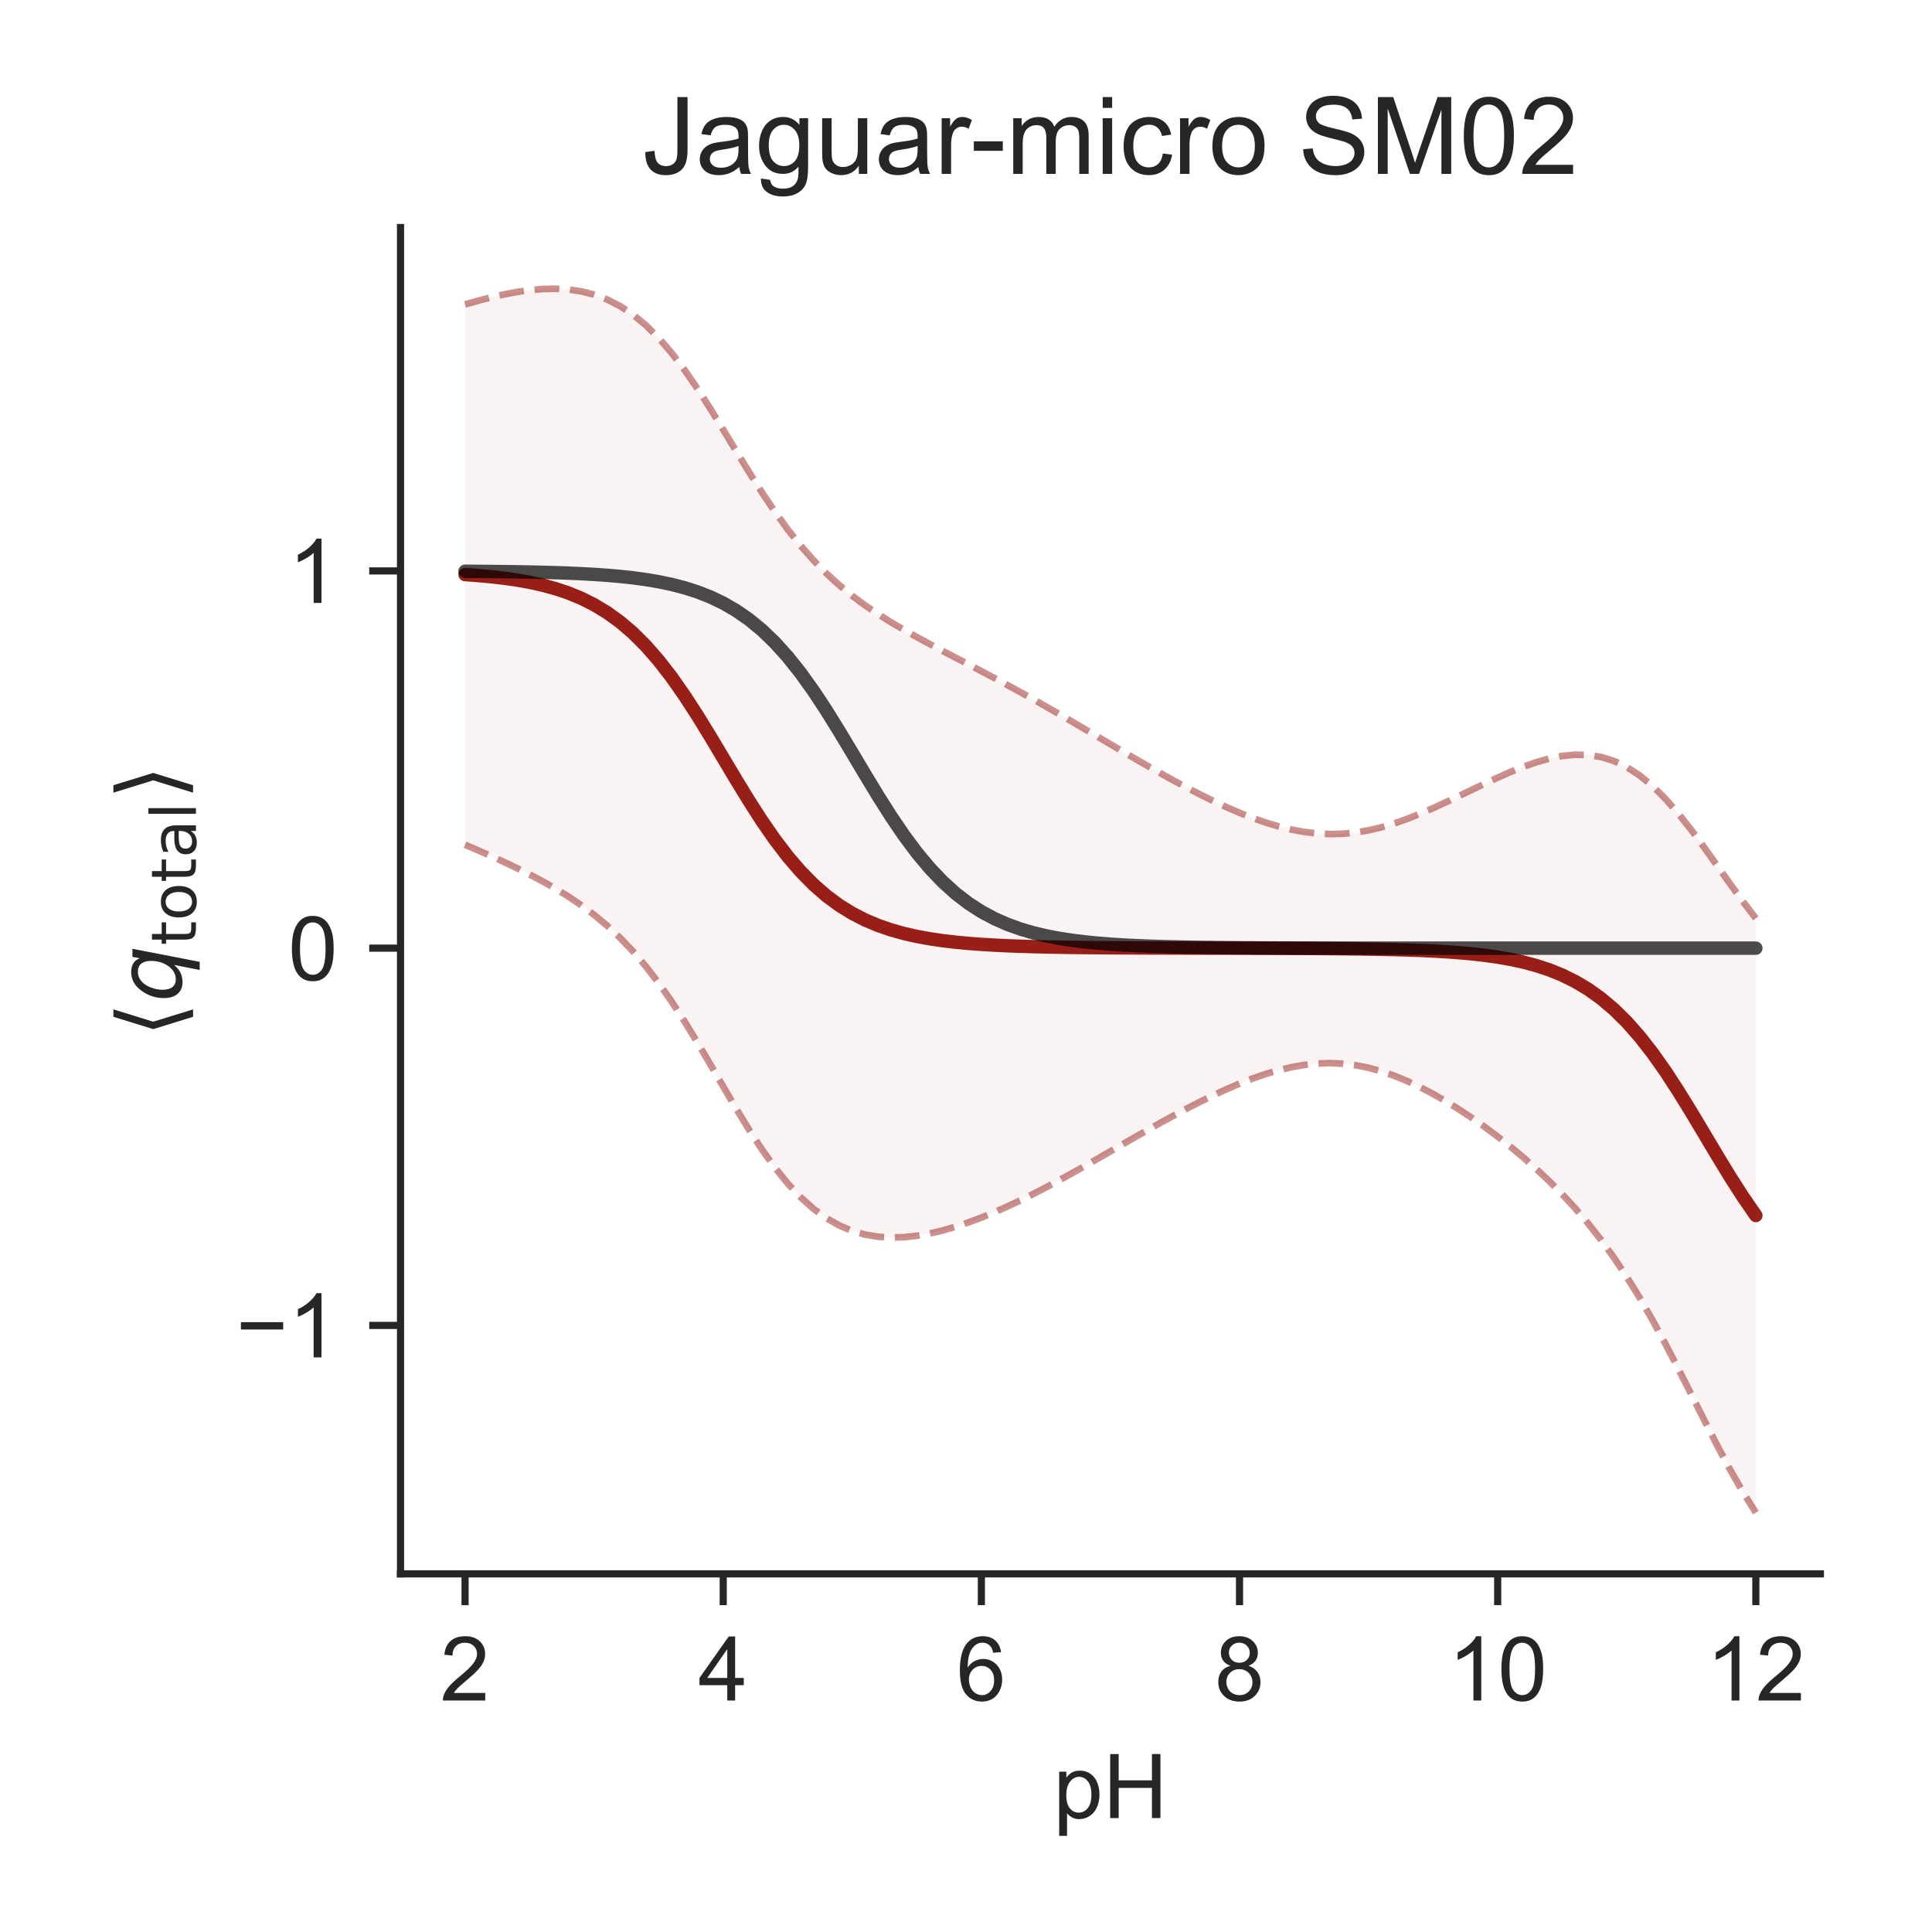 <?xml version="1.0" encoding="utf-8" standalone="no"?>
<!DOCTYPE svg PUBLIC "-//W3C//DTD SVG 1.1//EN"
  "http://www.w3.org/Graphics/SVG/1.1/DTD/svg11.dtd">
<!-- Created with matplotlib (http://matplotlib.org/) -->
<svg height="216pt" version="1.1" viewBox="0 0 216 216" width="216pt" xmlns="http://www.w3.org/2000/svg" xmlns:xlink="http://www.w3.org/1999/xlink">
 <defs>
  <style type="text/css">
*{stroke-linecap:butt;stroke-linejoin:round;}
  </style>
 </defs>
 <g id="figure_1">
  <g id="patch_1">
   <path d="M 0 216 
L 216 216 
L 216 0 
L 0 0 
z
" style="fill:#ffffff;"/>
  </g>
  <g id="axes_1">
   <g id="patch_2">
    <path d="M 44.78 175.96 
L 203.52 175.96 
L 203.52 25.44 
L 44.78 25.44 
z
" style="fill:#ffffff;"/>
   </g>
   <g id="matplotlib.axis_1">
    <g id="xtick_1">
     <g id="line2d_1">
      <defs>
       <path d="M 0 0 
L 0 3.5 
" id="ma7ed064d2c" style="stroke:#262626;stroke-width:0.8;"/>
      </defs>
      <g>
       <use style="fill:#262626;stroke:#262626;stroke-width:0.8;" x="51.995" xlink:href="#ma7ed064d2c" y="175.96"/>
      </g>
     </g>
     <g id="text_1">
      <!-- 2 -->
      <defs>
       <path d="M 50.344 8.453 
L 50.344 0 
L 3.031 0 
Q 2.938 3.172 4.047 6.109 
Q 5.859 10.938 9.828 15.625 
Q 13.812 20.312 21.344 26.469 
Q 33.016 36.031 37.109 41.625 
Q 41.219 47.219 41.219 52.203 
Q 41.219 57.422 37.469 61 
Q 33.734 64.594 27.734 64.594 
Q 21.391 64.594 17.578 60.781 
Q 13.766 56.984 13.719 50.25 
L 4.688 51.172 
Q 5.609 61.281 11.656 66.578 
Q 17.719 71.875 27.938 71.875 
Q 38.234 71.875 44.234 66.156 
Q 50.25 60.453 50.25 52 
Q 50.25 47.703 48.484 43.547 
Q 46.734 39.406 42.656 34.812 
Q 38.578 30.219 29.109 22.219 
Q 21.188 15.578 18.938 13.203 
Q 16.703 10.844 15.234 8.453 
z
" id="ArialMT-32"/>
      </defs>
      <g style="fill:#262626;" transform="translate(49.215 190.118)scale(0.1 -0.1)">
       <use xlink:href="#ArialMT-32"/>
      </g>
     </g>
    </g>
    <g id="xtick_2">
     <g id="line2d_2">
      <g>
       <use style="fill:#262626;stroke:#262626;stroke-width:0.8;" x="80.857" xlink:href="#ma7ed064d2c" y="175.96"/>
      </g>
     </g>
     <g id="text_2">
      <!-- 4 -->
      <defs>
       <path d="M 32.328 0 
L 32.328 17.141 
L 1.266 17.141 
L 1.266 25.203 
L 33.938 71.578 
L 41.109 71.578 
L 41.109 25.203 
L 50.781 25.203 
L 50.781 17.141 
L 41.109 17.141 
L 41.109 0 
z
M 32.328 25.203 
L 32.328 57.469 
L 9.906 25.203 
z
" id="ArialMT-34"/>
      </defs>
      <g style="fill:#262626;" transform="translate(78.077 190.118)scale(0.1 -0.1)">
       <use xlink:href="#ArialMT-34"/>
      </g>
     </g>
    </g>
    <g id="xtick_3">
     <g id="line2d_3">
      <g>
       <use style="fill:#262626;stroke:#262626;stroke-width:0.8;" x="109.719" xlink:href="#ma7ed064d2c" y="175.96"/>
      </g>
     </g>
     <g id="text_3">
      <!-- 6 -->
      <defs>
       <path d="M 49.75 54.047 
L 41.016 53.375 
Q 39.844 58.547 37.703 60.891 
Q 34.125 64.656 28.906 64.656 
Q 24.703 64.656 21.531 62.312 
Q 17.391 59.281 14.984 53.469 
Q 12.594 47.656 12.5 36.922 
Q 15.672 41.75 20.266 44.094 
Q 24.859 46.438 29.891 46.438 
Q 38.672 46.438 44.844 39.969 
Q 51.031 33.5 51.031 23.25 
Q 51.031 16.5 48.125 10.719 
Q 45.219 4.938 40.141 1.859 
Q 35.062 -1.219 28.609 -1.219 
Q 17.625 -1.219 10.688 6.859 
Q 3.766 14.938 3.766 33.5 
Q 3.766 54.25 11.422 63.672 
Q 18.109 71.875 29.438 71.875 
Q 37.891 71.875 43.281 67.141 
Q 48.688 62.406 49.75 54.047 
z
M 13.875 23.188 
Q 13.875 18.656 15.797 14.5 
Q 17.719 10.359 21.188 8.172 
Q 24.656 6 28.469 6 
Q 34.031 6 38.031 10.484 
Q 42.047 14.984 42.047 22.703 
Q 42.047 30.125 38.078 34.391 
Q 34.125 38.672 28.125 38.672 
Q 22.172 38.672 18.016 34.391 
Q 13.875 30.125 13.875 23.188 
z
" id="ArialMT-36"/>
      </defs>
      <g style="fill:#262626;" transform="translate(106.939 190.118)scale(0.1 -0.1)">
       <use xlink:href="#ArialMT-36"/>
      </g>
     </g>
    </g>
    <g id="xtick_4">
     <g id="line2d_4">
      <g>
       <use style="fill:#262626;stroke:#262626;stroke-width:0.8;" x="138.581" xlink:href="#ma7ed064d2c" y="175.96"/>
      </g>
     </g>
     <g id="text_4">
      <!-- 8 -->
      <defs>
       <path d="M 17.672 38.812 
Q 12.203 40.828 9.562 44.531 
Q 6.938 48.25 6.938 53.422 
Q 6.938 61.234 12.547 66.547 
Q 18.172 71.875 27.484 71.875 
Q 36.859 71.875 42.578 66.422 
Q 48.297 60.984 48.297 53.172 
Q 48.297 48.188 45.672 44.5 
Q 43.062 40.828 37.75 38.812 
Q 44.344 36.672 47.781 31.875 
Q 51.219 27.094 51.219 20.453 
Q 51.219 11.281 44.719 5.031 
Q 38.234 -1.219 27.641 -1.219 
Q 17.047 -1.219 10.547 5.047 
Q 4.047 11.328 4.047 20.703 
Q 4.047 27.688 7.594 32.391 
Q 11.141 37.109 17.672 38.812 
z
M 15.922 53.719 
Q 15.922 48.641 19.188 45.406 
Q 22.469 42.188 27.688 42.188 
Q 32.766 42.188 36.016 45.375 
Q 39.266 48.578 39.266 53.219 
Q 39.266 58.062 35.906 61.359 
Q 32.562 64.656 27.594 64.656 
Q 22.562 64.656 19.234 61.422 
Q 15.922 58.203 15.922 53.719 
z
M 13.094 20.656 
Q 13.094 16.891 14.875 13.375 
Q 16.656 9.859 20.172 7.922 
Q 23.688 6 27.734 6 
Q 34.031 6 38.125 10.047 
Q 42.234 14.109 42.234 20.359 
Q 42.234 26.703 38.016 30.859 
Q 33.797 35.016 27.438 35.016 
Q 21.234 35.016 17.156 30.906 
Q 13.094 26.812 13.094 20.656 
z
" id="ArialMT-38"/>
      </defs>
      <g style="fill:#262626;" transform="translate(135.8 190.118)scale(0.1 -0.1)">
       <use xlink:href="#ArialMT-38"/>
      </g>
     </g>
    </g>
    <g id="xtick_5">
     <g id="line2d_5">
      <g>
       <use style="fill:#262626;stroke:#262626;stroke-width:0.8;" x="167.443" xlink:href="#ma7ed064d2c" y="175.96"/>
      </g>
     </g>
     <g id="text_5">
      <!-- 10 -->
      <defs>
       <path d="M 37.25 0 
L 28.469 0 
L 28.469 56 
Q 25.297 52.984 20.141 49.953 
Q 14.984 46.922 10.891 45.406 
L 10.891 53.906 
Q 18.266 57.375 23.781 62.297 
Q 29.297 67.234 31.594 71.875 
L 37.25 71.875 
z
" id="ArialMT-31"/>
       <path d="M 4.156 35.297 
Q 4.156 48 6.766 55.734 
Q 9.375 63.484 14.516 67.672 
Q 19.672 71.875 27.484 71.875 
Q 33.25 71.875 37.594 69.547 
Q 41.938 67.234 44.766 62.859 
Q 47.609 58.5 49.219 52.219 
Q 50.828 45.953 50.828 35.297 
Q 50.828 22.703 48.234 14.969 
Q 45.656 7.234 40.5 3 
Q 35.359 -1.219 27.484 -1.219 
Q 17.141 -1.219 11.234 6.203 
Q 4.156 15.141 4.156 35.297 
z
M 13.188 35.297 
Q 13.188 17.672 17.312 11.828 
Q 21.438 6 27.484 6 
Q 33.547 6 37.672 11.859 
Q 41.797 17.719 41.797 35.297 
Q 41.797 52.984 37.672 58.781 
Q 33.547 64.594 27.391 64.594 
Q 21.344 64.594 17.719 59.469 
Q 13.188 52.938 13.188 35.297 
z
" id="ArialMT-30"/>
      </defs>
      <g style="fill:#262626;" transform="translate(161.882 190.118)scale(0.1 -0.1)">
       <use xlink:href="#ArialMT-31"/>
       <use x="55.615" xlink:href="#ArialMT-30"/>
      </g>
     </g>
    </g>
    <g id="xtick_6">
     <g id="line2d_6">
      <g>
       <use style="fill:#262626;stroke:#262626;stroke-width:0.8;" x="196.305" xlink:href="#ma7ed064d2c" y="175.96"/>
      </g>
     </g>
     <g id="text_6">
      <!-- 12 -->
      <g style="fill:#262626;" transform="translate(190.744 190.118)scale(0.1 -0.1)">
       <use xlink:href="#ArialMT-31"/>
       <use x="55.615" xlink:href="#ArialMT-32"/>
      </g>
     </g>
    </g>
    <g id="text_7">
     <!-- pH -->
     <defs>
      <path d="M 6.594 -19.875 
L 6.594 51.859 
L 14.594 51.859 
L 14.594 45.125 
Q 17.438 49.078 21 51.047 
Q 24.562 53.031 29.641 53.031 
Q 36.281 53.031 41.359 49.609 
Q 46.438 46.188 49.016 39.953 
Q 51.609 33.734 51.609 26.312 
Q 51.609 18.359 48.75 11.984 
Q 45.906 5.609 40.453 2.219 
Q 35.016 -1.172 29 -1.172 
Q 24.609 -1.172 21.109 0.688 
Q 17.625 2.547 15.375 5.375 
L 15.375 -19.875 
z
M 14.547 25.641 
Q 14.547 15.625 18.594 10.844 
Q 22.656 6.062 28.422 6.062 
Q 34.281 6.062 38.453 11.016 
Q 42.625 15.969 42.625 26.375 
Q 42.625 36.281 38.547 41.203 
Q 34.469 46.141 28.812 46.141 
Q 23.188 46.141 18.859 40.891 
Q 14.547 35.641 14.547 25.641 
z
" id="ArialMT-70"/>
      <path d="M 8.016 0 
L 8.016 71.578 
L 17.484 71.578 
L 17.484 42.188 
L 54.688 42.188 
L 54.688 71.578 
L 64.156 71.578 
L 64.156 0 
L 54.688 0 
L 54.688 33.734 
L 17.484 33.734 
L 17.484 0 
z
" id="ArialMT-48"/>
     </defs>
     <g style="fill:#262626;" transform="translate(117.759 203.263)scale(0.1 -0.1)">
      <use xlink:href="#ArialMT-70"/>
      <use x="55.615" xlink:href="#ArialMT-48"/>
     </g>
    </g>
   </g>
   <g id="matplotlib.axis_2">
    <g id="ytick_1">
     <g id="line2d_7">
      <defs>
       <path d="M 0 0 
L -3.5 0 
" id="mc3377fa6f6" style="stroke:#262626;stroke-width:0.8;"/>
      </defs>
      <g>
       <use style="fill:#262626;stroke:#262626;stroke-width:0.8;" x="44.78" xlink:href="#mc3377fa6f6" y="148.183"/>
      </g>
     </g>
     <g id="text_8">
      <!-- −1 -->
      <defs>
       <path d="M 52.828 31.203 
L 5.562 31.203 
L 5.562 39.406 
L 52.828 39.406 
z
" id="ArialMT-2212"/>
      </defs>
      <g style="fill:#262626;" transform="translate(26.378 151.761)scale(0.1 -0.1)">
       <use xlink:href="#ArialMT-2212"/>
       <use x="58.398" xlink:href="#ArialMT-31"/>
      </g>
     </g>
    </g>
    <g id="ytick_2">
     <g id="line2d_8">
      <g>
       <use style="fill:#262626;stroke:#262626;stroke-width:0.8;" x="44.78" xlink:href="#mc3377fa6f6" y="106.005"/>
      </g>
     </g>
     <g id="text_9">
      <!-- 0 -->
      <g style="fill:#262626;" transform="translate(32.219 109.584)scale(0.1 -0.1)">
       <use xlink:href="#ArialMT-30"/>
      </g>
     </g>
    </g>
    <g id="ytick_3">
     <g id="line2d_9">
      <g>
       <use style="fill:#262626;stroke:#262626;stroke-width:0.8;" x="44.78" xlink:href="#mc3377fa6f6" y="63.828"/>
      </g>
     </g>
     <g id="text_10">
      <!-- 1 -->
      <g style="fill:#262626;" transform="translate(32.219 67.407)scale(0.1 -0.1)">
       <use xlink:href="#ArialMT-31"/>
      </g>
     </g>
    </g>
    <g id="text_11">
     <!-- $\langle q_\mathsf{total} \rangle$ -->
     <defs>
      <path d="M 8.938 31.344 
L 22.703 75.875 
L 31 75.875 
L 17.234 31.344 
L 31 -13.188 
L 22.703 -13.188 
z
" id="DejaVuSans-27e8"/>
      <path d="M 41.703 8.203 
Q 38.094 3.469 33.172 1.016 
Q 28.266 -1.422 22.312 -1.422 
Q 14.016 -1.422 9.297 4.172 
Q 4.594 9.766 4.594 19.578 
Q 4.594 27.484 7.5 34.859 
Q 10.406 42.234 15.828 48.094 
Q 19.344 51.906 23.906 53.953 
Q 28.469 56 33.5 56 
Q 39.547 56 43.453 53.609 
Q 47.359 51.219 49.125 46.391 
L 50.688 54.594 
L 59.719 54.594 
L 45.125 -20.609 
L 36.078 -20.609 
z
M 13.922 20.906 
Q 13.922 13.672 16.938 9.891 
Q 19.969 6.109 25.688 6.109 
Q 34.188 6.109 40.188 14.234 
Q 46.188 22.359 46.188 33.984 
Q 46.188 41.016 43.078 44.75 
Q 39.984 48.484 34.188 48.484 
Q 29.938 48.484 26.312 46.5 
Q 22.703 44.531 20.016 40.719 
Q 17.188 36.719 15.547 31.344 
Q 13.922 25.984 13.922 20.906 
z
" id="DejaVuSans-Oblique-71"/>
      <path d="M 18.312 70.219 
L 18.312 54.688 
L 36.812 54.688 
L 36.812 47.703 
L 18.312 47.703 
L 18.312 18.016 
Q 18.312 11.328 20.141 9.422 
Q 21.969 7.516 27.594 7.516 
L 36.812 7.516 
L 36.812 0 
L 27.594 0 
Q 17.188 0 13.234 3.875 
Q 9.281 7.766 9.281 18.016 
L 9.281 47.703 
L 2.688 47.703 
L 2.688 54.688 
L 9.281 54.688 
L 9.281 70.219 
z
" id="DejaVuSans-74"/>
      <path d="M 30.609 48.391 
Q 23.391 48.391 19.188 42.75 
Q 14.984 37.109 14.984 27.297 
Q 14.984 17.484 19.156 11.844 
Q 23.344 6.203 30.609 6.203 
Q 37.797 6.203 41.984 11.859 
Q 46.188 17.531 46.188 27.297 
Q 46.188 37.016 41.984 42.703 
Q 37.797 48.391 30.609 48.391 
z
M 30.609 56 
Q 42.328 56 49.016 48.375 
Q 55.719 40.766 55.719 27.297 
Q 55.719 13.875 49.016 6.219 
Q 42.328 -1.422 30.609 -1.422 
Q 18.844 -1.422 12.172 6.219 
Q 5.516 13.875 5.516 27.297 
Q 5.516 40.766 12.172 48.375 
Q 18.844 56 30.609 56 
z
" id="DejaVuSans-6f"/>
      <path d="M 34.281 27.484 
Q 23.391 27.484 19.188 25 
Q 14.984 22.516 14.984 16.5 
Q 14.984 11.719 18.141 8.906 
Q 21.297 6.109 26.703 6.109 
Q 34.188 6.109 38.703 11.406 
Q 43.219 16.703 43.219 25.484 
L 43.219 27.484 
z
M 52.203 31.203 
L 52.203 0 
L 43.219 0 
L 43.219 8.297 
Q 40.141 3.328 35.547 0.953 
Q 30.953 -1.422 24.312 -1.422 
Q 15.922 -1.422 10.953 3.297 
Q 6 8.016 6 15.922 
Q 6 25.141 12.172 29.828 
Q 18.359 34.516 30.609 34.516 
L 43.219 34.516 
L 43.219 35.406 
Q 43.219 41.609 39.141 45 
Q 35.062 48.391 27.688 48.391 
Q 23 48.391 18.547 47.266 
Q 14.109 46.141 10.016 43.891 
L 10.016 52.203 
Q 14.938 54.109 19.578 55.047 
Q 24.219 56 28.609 56 
Q 40.484 56 46.344 49.844 
Q 52.203 43.703 52.203 31.203 
z
" id="DejaVuSans-61"/>
      <path d="M 9.422 75.984 
L 18.406 75.984 
L 18.406 0 
L 9.422 0 
z
" id="DejaVuSans-6c"/>
      <path d="M 30.078 31.344 
L 16.312 -13.188 
L 8.016 -13.188 
L 21.781 31.344 
L 8.016 75.875 
L 16.312 75.875 
z
" id="DejaVuSans-27e9"/>
     </defs>
     <g style="fill:#262626;" transform="translate(20.278 115.95)rotate(-90)scale(0.1 -0.1)">
      <use transform="translate(0 0.125)" xlink:href="#DejaVuSans-27e8"/>
      <use transform="translate(39.014 0.125)" xlink:href="#DejaVuSans-Oblique-71"/>
      <use transform="translate(102.49 -16.281)scale(0.7)" xlink:href="#DejaVuSans-74"/>
      <use transform="translate(129.937 -16.281)scale(0.7)" xlink:href="#DejaVuSans-6f"/>
      <use transform="translate(172.764 -16.281)scale(0.7)" xlink:href="#DejaVuSans-74"/>
      <use transform="translate(200.21 -16.281)scale(0.7)" xlink:href="#DejaVuSans-61"/>
      <use transform="translate(243.105 -16.281)scale(0.7)" xlink:href="#DejaVuSans-6c"/>
      <use transform="translate(265.288 0.125)" xlink:href="#DejaVuSans-27e9"/>
     </g>
    </g>
   </g>
   <g id="PolyCollection_1">
    <defs>
     <path d="M 51.995 -181.964 
L 51.995 -121.557 
L 53.439 -120.935 
L 54.882 -120.297 
L 56.325 -119.639 
L 57.768 -118.955 
L 59.211 -118.236 
L 60.654 -117.474 
L 62.097 -116.656 
L 63.54 -115.769 
L 64.983 -114.795 
L 66.426 -113.716 
L 67.869 -112.513 
L 69.313 -111.165 
L 70.756 -109.653 
L 72.199 -107.963 
L 73.642 -106.089 
L 75.085 -104.032 
L 76.528 -101.809 
L 77.971 -99.451 
L 79.414 -97.002 
L 80.857 -94.518 
L 82.3 -92.063 
L 83.743 -89.7 
L 85.187 -87.487 
L 86.63 -85.469 
L 88.073 -83.68 
L 89.516 -82.138 
L 90.959 -80.846 
L 92.402 -79.8 
L 93.845 -78.984 
L 95.288 -78.381 
L 96.731 -77.971 
L 98.174 -77.73 
L 99.617 -77.64 
L 101.061 -77.682 
L 102.504 -77.837 
L 103.947 -78.092 
L 105.39 -78.433 
L 106.833 -78.85 
L 108.276 -79.333 
L 109.719 -79.873 
L 111.162 -80.466 
L 112.605 -81.104 
L 114.048 -81.783 
L 115.491 -82.499 
L 116.935 -83.246 
L 118.378 -84.02 
L 119.821 -84.816 
L 121.264 -85.629 
L 122.707 -86.452 
L 124.15 -87.282 
L 125.593 -88.114 
L 127.036 -88.942 
L 128.479 -89.761 
L 129.922 -90.568 
L 131.365 -91.357 
L 132.809 -92.122 
L 134.252 -92.861 
L 135.695 -93.566 
L 137.138 -94.231 
L 138.581 -94.851 
L 140.024 -95.414 
L 141.467 -95.914 
L 142.91 -96.339 
L 144.353 -96.683 
L 145.796 -96.936 
L 147.239 -97.092 
L 148.683 -97.141 
L 150.126 -97.08 
L 151.569 -96.905 
L 153.012 -96.617 
L 154.455 -96.222 
L 155.898 -95.724 
L 157.341 -95.13 
L 158.784 -94.45 
L 160.227 -93.691 
L 161.67 -92.863 
L 163.113 -91.97 
L 164.557 -91.015 
L 166 -90 
L 167.443 -88.924 
L 168.886 -87.784 
L 170.329 -86.578 
L 171.772 -85.299 
L 173.215 -83.937 
L 174.658 -82.482 
L 176.101 -80.917 
L 177.544 -79.227 
L 178.987 -77.395 
L 180.431 -75.404 
L 181.874 -73.243 
L 183.317 -70.906 
L 184.76 -68.398 
L 186.203 -65.737 
L 187.646 -62.957 
L 189.089 -60.103 
L 190.532 -57.234 
L 191.975 -54.416 
L 193.418 -51.713 
L 194.861 -49.186 
L 196.305 -46.882 
L 196.305 -113.326 
L 196.305 -113.326 
L 194.861 -115.214 
L 193.418 -117.197 
L 191.975 -119.228 
L 190.532 -121.252 
L 189.089 -123.208 
L 187.646 -125.036 
L 186.203 -126.686 
L 184.76 -128.117 
L 183.317 -129.305 
L 181.874 -130.24 
L 180.431 -130.924 
L 178.987 -131.369 
L 177.544 -131.594 
L 176.101 -131.623 
L 174.658 -131.482 
L 173.215 -131.194 
L 171.772 -130.785 
L 170.329 -130.279 
L 168.886 -129.698 
L 167.443 -129.062 
L 166 -128.39 
L 164.557 -127.699 
L 163.113 -127.004 
L 161.67 -126.317 
L 160.227 -125.654 
L 158.784 -125.028 
L 157.341 -124.452 
L 155.898 -123.942 
L 154.455 -123.511 
L 153.012 -123.168 
L 151.569 -122.923 
L 150.126 -122.782 
L 148.683 -122.747 
L 147.239 -122.818 
L 145.796 -122.991 
L 144.353 -123.259 
L 142.91 -123.614 
L 141.467 -124.049 
L 140.024 -124.556 
L 138.581 -125.127 
L 137.138 -125.753 
L 135.695 -126.425 
L 134.252 -127.136 
L 132.809 -127.88 
L 131.365 -128.653 
L 129.922 -129.45 
L 128.479 -130.267 
L 127.036 -131.099 
L 125.593 -131.941 
L 124.15 -132.79 
L 122.707 -133.643 
L 121.264 -134.495 
L 119.821 -135.343 
L 118.378 -136.183 
L 116.935 -137.013 
L 115.491 -137.83 
L 114.048 -138.633 
L 112.605 -139.422 
L 111.162 -140.198 
L 109.719 -140.963 
L 108.276 -141.721 
L 106.833 -142.475 
L 105.39 -143.23 
L 103.947 -143.994 
L 102.504 -144.775 
L 101.061 -145.584 
L 99.617 -146.432 
L 98.174 -147.336 
L 96.731 -148.312 
L 95.288 -149.38 
L 93.845 -150.562 
L 92.402 -151.878 
L 90.959 -153.349 
L 89.516 -154.988 
L 88.073 -156.804 
L 86.63 -158.795 
L 85.187 -160.944 
L 83.743 -163.22 
L 82.3 -165.577 
L 80.857 -167.961 
L 79.414 -170.307 
L 77.971 -172.555 
L 76.528 -174.649 
L 75.085 -176.546 
L 73.642 -178.216 
L 72.199 -179.645 
L 70.756 -180.832 
L 69.313 -181.786 
L 67.869 -182.522 
L 66.426 -183.062 
L 64.983 -183.426 
L 63.54 -183.638 
L 62.097 -183.718 
L 60.654 -183.686 
L 59.211 -183.559 
L 57.768 -183.352 
L 56.325 -183.078 
L 54.882 -182.75 
L 53.439 -182.376 
L 51.995 -181.964 
z
" id="m9aff48d2a5" style="stroke:#ffffff;stroke-opacity:0.05;"/>
    </defs>
    <g clip-path="url(#pce28d8250a)">
     <use style="fill:#8c0800;fill-opacity:0.05;stroke:#ffffff;stroke-opacity:0.05;" x="0" xlink:href="#m9aff48d2a5" y="216"/>
    </g>
   </g>
   <g id="line2d_10">
    <path clip-path="url(#pce28d8250a)" d="M 51.995 64.239 
L 53.439 64.345 
L 54.882 64.476 
L 56.325 64.641 
L 57.768 64.847 
L 59.211 65.102 
L 60.654 65.42 
L 62.097 65.813 
L 63.54 66.297 
L 64.983 66.889 
L 66.426 67.611 
L 67.869 68.482 
L 69.313 69.525 
L 70.756 70.758 
L 72.199 72.196 
L 73.642 73.848 
L 75.085 75.711 
L 76.528 77.771 
L 77.971 79.997 
L 79.414 82.345 
L 80.857 84.761 
L 82.3 87.18 
L 83.743 89.54 
L 85.187 91.785 
L 86.63 93.868 
L 88.073 95.758 
L 89.516 97.437 
L 90.959 98.903 
L 92.402 100.161 
L 93.845 101.227 
L 95.288 102.119 
L 96.731 102.859 
L 98.174 103.467 
L 99.617 103.964 
L 101.061 104.367 
L 102.504 104.694 
L 103.947 104.957 
L 105.39 105.168 
L 106.833 105.338 
L 108.276 105.473 
L 109.719 105.582 
L 111.162 105.668 
L 112.605 105.737 
L 114.048 105.792 
L 115.491 105.836 
L 116.935 105.871 
L 118.378 105.898 
L 119.821 105.921 
L 121.264 105.938 
L 122.707 105.952 
L 124.15 105.964 
L 125.593 105.973 
L 127.036 105.98 
L 128.479 105.986 
L 129.922 105.991 
L 131.365 105.995 
L 132.809 105.999 
L 134.252 106.002 
L 135.695 106.005 
L 137.138 106.008 
L 138.581 106.011 
L 140.024 106.015 
L 141.467 106.019 
L 142.91 106.024 
L 144.353 106.029 
L 145.796 106.036 
L 147.239 106.045 
L 148.683 106.056 
L 150.126 106.069 
L 151.569 106.086 
L 153.012 106.107 
L 154.455 106.134 
L 155.898 106.167 
L 157.341 106.209 
L 158.784 106.261 
L 160.227 106.327 
L 161.67 106.41 
L 163.113 106.513 
L 164.557 106.643 
L 166 106.805 
L 167.443 107.007 
L 168.886 107.259 
L 170.329 107.571 
L 171.772 107.958 
L 173.215 108.434 
L 174.658 109.018 
L 176.101 109.73 
L 177.544 110.589 
L 178.987 111.618 
L 180.431 112.836 
L 181.874 114.259 
L 183.317 115.895 
L 184.76 117.743 
L 186.203 119.788 
L 187.646 122.004 
L 189.089 124.345 
L 190.532 126.757 
L 191.975 129.178 
L 193.418 131.545 
L 194.861 133.8 
L 196.305 135.896 
" style="fill:none;opacity:0.9;stroke:#8c0800;stroke-linecap:round;stroke-width:1.5;"/>
   </g>
   <g id="line2d_11">
    <path clip-path="url(#pce28d8250a)" d="M 51.995 63.867 
L 53.439 63.877 
L 54.882 63.89 
L 56.325 63.906 
L 57.768 63.927 
L 59.211 63.952 
L 60.654 63.984 
L 62.097 64.024 
L 63.54 64.075 
L 64.983 64.138 
L 66.426 64.218 
L 67.869 64.318 
L 69.313 64.443 
L 70.756 64.599 
L 72.199 64.794 
L 73.642 65.037 
L 75.085 65.339 
L 76.528 65.713 
L 77.971 66.173 
L 79.414 66.739 
L 80.857 67.428 
L 82.3 68.262 
L 83.743 69.263 
L 85.187 70.449 
L 86.63 71.838 
L 88.073 73.439 
L 89.516 75.253 
L 90.959 77.269 
L 92.402 79.459 
L 93.845 81.784 
L 95.288 84.189 
L 96.731 86.612 
L 98.174 88.992 
L 99.617 91.269 
L 101.061 93.393 
L 102.504 95.331 
L 103.947 97.061 
L 105.39 98.576 
L 106.833 99.882 
L 108.276 100.992 
L 109.719 101.923 
L 111.162 102.697 
L 112.605 103.334 
L 114.048 103.856 
L 115.491 104.28 
L 116.935 104.623 
L 118.378 104.9 
L 119.821 105.122 
L 121.264 105.301 
L 122.707 105.444 
L 124.15 105.558 
L 125.593 105.649 
L 127.036 105.722 
L 128.479 105.78 
L 129.922 105.826 
L 131.365 105.863 
L 132.809 105.892 
L 134.252 105.915 
L 135.695 105.934 
L 137.138 105.948 
L 138.581 105.96 
L 140.024 105.969 
L 141.467 105.977 
L 142.91 105.983 
L 144.353 105.987 
L 145.796 105.991 
L 147.239 105.994 
L 148.683 105.996 
L 150.126 105.998 
L 151.569 106 
L 153.012 106.001 
L 154.455 106.002 
L 155.898 106.002 
L 157.341 106.003 
L 158.784 106.003 
L 160.227 106.004 
L 161.67 106.004 
L 163.113 106.004 
L 164.557 106.005 
L 166 106.005 
L 167.443 106.005 
L 168.886 106.005 
L 170.329 106.005 
L 171.772 106.005 
L 173.215 106.005 
L 174.658 106.005 
L 176.101 106.005 
L 177.544 106.005 
L 178.987 106.005 
L 180.431 106.005 
L 181.874 106.005 
L 183.317 106.005 
L 184.76 106.005 
L 186.203 106.005 
L 187.646 106.005 
L 189.089 106.005 
L 190.532 106.005 
L 191.975 106.005 
L 193.418 106.005 
L 194.861 106.005 
L 196.305 106.005 
" style="fill:none;opacity:0.7;stroke:#000000;stroke-linecap:round;stroke-width:1.5;"/>
   </g>
   <g id="line2d_12">
    <path clip-path="url(#pce28d8250a)" d="M 51.995 34.036 
L 53.439 33.624 
L 54.882 33.25 
L 56.325 32.922 
L 57.768 32.648 
L 59.211 32.441 
L 60.654 32.314 
L 62.097 32.282 
L 63.54 32.362 
L 64.983 32.574 
L 66.426 32.938 
L 67.869 33.478 
L 69.313 34.214 
L 70.756 35.168 
L 72.199 36.355 
L 73.642 37.784 
L 75.085 39.454 
L 76.528 41.351 
L 77.971 43.445 
L 79.414 45.693 
L 80.857 48.039 
L 82.3 50.423 
L 83.743 52.78 
L 85.187 55.056 
L 86.63 57.205 
L 88.073 59.196 
L 89.516 61.012 
L 90.959 62.651 
L 92.402 64.122 
L 93.845 65.438 
L 95.288 66.62 
L 96.731 67.688 
L 98.174 68.664 
L 99.617 69.568 
L 101.061 70.416 
L 102.504 71.225 
L 103.947 72.006 
L 105.39 72.77 
L 106.833 73.525 
L 108.276 74.279 
L 109.719 75.037 
L 111.162 75.802 
L 112.605 76.578 
L 114.048 77.367 
L 115.491 78.17 
L 116.935 78.987 
L 118.378 79.817 
L 119.821 80.657 
L 121.264 81.505 
L 122.707 82.357 
L 124.15 83.21 
L 125.593 84.059 
L 127.036 84.901 
L 128.479 85.733 
L 129.922 86.55 
L 131.365 87.347 
L 132.809 88.12 
L 134.252 88.864 
L 135.695 89.575 
L 137.138 90.247 
L 138.581 90.873 
L 140.024 91.444 
L 141.467 91.951 
L 142.91 92.386 
L 144.353 92.741 
L 145.796 93.009 
L 147.239 93.182 
L 148.683 93.253 
L 150.126 93.218 
L 151.569 93.077 
L 153.012 92.832 
L 154.455 92.489 
L 155.898 92.058 
L 157.341 91.548 
L 158.784 90.972 
L 160.227 90.346 
L 161.67 89.683 
L 163.113 88.996 
L 164.557 88.301 
L 166 87.61 
L 167.443 86.938 
L 168.886 86.302 
L 170.329 85.721 
L 171.772 85.215 
L 173.215 84.806 
L 174.658 84.518 
L 176.101 84.377 
L 177.544 84.406 
L 178.987 84.631 
L 180.431 85.076 
L 181.874 85.76 
L 183.317 86.695 
L 184.76 87.883 
L 186.203 89.314 
L 187.646 90.964 
L 189.089 92.792 
L 190.532 94.748 
L 191.975 96.772 
L 193.418 98.803 
L 194.861 100.786 
L 196.305 102.674 
" style="fill:none;opacity:0.45;stroke:#8c0800;stroke-dasharray:2.775,1.2;stroke-dashoffset:0;stroke-width:0.75;"/>
   </g>
   <g id="line2d_13">
    <path clip-path="url(#pce28d8250a)" d="M 51.995 94.443 
L 53.439 95.065 
L 54.882 95.703 
L 56.325 96.361 
L 57.768 97.045 
L 59.211 97.764 
L 60.654 98.526 
L 62.097 99.344 
L 63.54 100.231 
L 64.983 101.205 
L 66.426 102.284 
L 67.869 103.487 
L 69.313 104.835 
L 70.756 106.347 
L 72.199 108.037 
L 73.642 109.911 
L 75.085 111.968 
L 76.528 114.191 
L 77.971 116.549 
L 79.414 118.998 
L 80.857 121.482 
L 82.3 123.937 
L 83.743 126.3 
L 85.187 128.513 
L 86.63 130.531 
L 88.073 132.32 
L 89.516 133.862 
L 90.959 135.154 
L 92.402 136.2 
L 93.845 137.016 
L 95.288 137.619 
L 96.731 138.029 
L 98.174 138.27 
L 99.617 138.36 
L 101.061 138.318 
L 102.504 138.163 
L 103.947 137.908 
L 105.39 137.567 
L 106.833 137.15 
L 108.276 136.667 
L 109.719 136.127 
L 111.162 135.534 
L 112.605 134.896 
L 114.048 134.217 
L 115.491 133.501 
L 116.935 132.754 
L 118.378 131.98 
L 119.821 131.184 
L 121.264 130.371 
L 122.707 129.548 
L 124.15 128.718 
L 125.593 127.886 
L 127.036 127.058 
L 128.479 126.239 
L 129.922 125.432 
L 131.365 124.643 
L 132.809 123.878 
L 134.252 123.139 
L 135.695 122.434 
L 137.138 121.769 
L 138.581 121.149 
L 140.024 120.586 
L 141.467 120.086 
L 142.91 119.661 
L 144.353 119.317 
L 145.796 119.064 
L 147.239 118.908 
L 148.683 118.859 
L 150.126 118.92 
L 151.569 119.095 
L 153.012 119.383 
L 154.455 119.778 
L 155.898 120.276 
L 157.341 120.87 
L 158.784 121.55 
L 160.227 122.309 
L 161.67 123.137 
L 163.113 124.03 
L 164.557 124.985 
L 166 126 
L 167.443 127.076 
L 168.886 128.216 
L 170.329 129.422 
L 171.772 130.701 
L 173.215 132.063 
L 174.658 133.518 
L 176.101 135.083 
L 177.544 136.773 
L 178.987 138.605 
L 180.431 140.596 
L 181.874 142.757 
L 183.317 145.094 
L 184.76 147.602 
L 186.203 150.263 
L 187.646 153.043 
L 189.089 155.897 
L 190.532 158.766 
L 191.975 161.584 
L 193.418 164.287 
L 194.861 166.814 
L 196.305 169.118 
" style="fill:none;opacity:0.45;stroke:#8c0800;stroke-dasharray:2.775,1.2;stroke-dashoffset:0;stroke-width:0.75;"/>
   </g>
   <g id="patch_3">
    <path d="M 44.78 175.96 
L 44.78 25.44 
" style="fill:none;stroke:#262626;stroke-linecap:square;stroke-linejoin:miter;stroke-width:0.8;"/>
   </g>
   <g id="patch_4">
    <path d="M 44.78 175.96 
L 203.52 175.96 
" style="fill:none;stroke:#262626;stroke-linecap:square;stroke-linejoin:miter;stroke-width:0.8;"/>
   </g>
   <g id="text_12">
    <!-- Jaguar-micro SM02 -->
    <defs>
     <path d="M 2.875 20.312 
L 11.422 21.484 
Q 11.766 13.281 14.5 10.25 
Q 17.234 7.234 22.078 7.234 
Q 25.641 7.234 28.219 8.859 
Q 30.812 10.5 31.781 13.297 
Q 32.766 16.109 32.766 22.266 
L 32.766 71.578 
L 42.234 71.578 
L 42.234 22.797 
Q 42.234 13.812 40.062 8.875 
Q 37.891 3.953 33.172 1.359 
Q 28.469 -1.219 22.125 -1.219 
Q 12.703 -1.219 7.688 4.203 
Q 2.688 9.625 2.875 20.312 
z
" id="ArialMT-4a"/>
     <path d="M 40.438 6.391 
Q 35.547 2.25 31.031 0.531 
Q 26.516 -1.172 21.344 -1.172 
Q 12.797 -1.172 8.203 3 
Q 3.609 7.172 3.609 13.672 
Q 3.609 17.484 5.344 20.625 
Q 7.078 23.781 9.891 25.688 
Q 12.703 27.594 16.219 28.562 
Q 18.797 29.25 24.031 29.891 
Q 34.672 31.156 39.703 32.906 
Q 39.75 34.719 39.75 35.203 
Q 39.75 40.578 37.25 42.781 
Q 33.891 45.75 27.25 45.75 
Q 21.047 45.75 18.094 43.578 
Q 15.141 41.406 13.719 35.891 
L 5.125 37.062 
Q 6.297 42.578 8.984 45.969 
Q 11.672 49.359 16.75 51.188 
Q 21.828 53.031 28.516 53.031 
Q 35.156 53.031 39.297 51.469 
Q 43.453 49.906 45.406 47.531 
Q 47.359 45.172 48.141 41.547 
Q 48.578 39.312 48.578 33.453 
L 48.578 21.734 
Q 48.578 9.469 49.141 6.219 
Q 49.703 2.984 51.375 0 
L 42.188 0 
Q 40.828 2.734 40.438 6.391 
z
M 39.703 26.031 
Q 34.906 24.078 25.344 22.703 
Q 19.922 21.922 17.672 20.938 
Q 15.438 19.969 14.203 18.094 
Q 12.984 16.219 12.984 13.922 
Q 12.984 10.406 15.641 8.062 
Q 18.312 5.719 23.438 5.719 
Q 28.516 5.719 32.469 7.938 
Q 36.422 10.156 38.281 14.016 
Q 39.703 17 39.703 22.797 
z
" id="ArialMT-61"/>
     <path d="M 4.984 -4.297 
L 13.531 -5.562 
Q 14.062 -9.516 16.5 -11.328 
Q 19.781 -13.766 25.438 -13.766 
Q 31.547 -13.766 34.859 -11.328 
Q 38.188 -8.891 39.359 -4.5 
Q 40.047 -1.812 39.984 6.781 
Q 34.234 0 25.641 0 
Q 14.938 0 9.078 7.719 
Q 3.219 15.438 3.219 26.219 
Q 3.219 33.641 5.906 39.906 
Q 8.594 46.188 13.688 49.609 
Q 18.797 53.031 25.688 53.031 
Q 34.859 53.031 40.828 45.609 
L 40.828 51.859 
L 48.922 51.859 
L 48.922 7.031 
Q 48.922 -5.078 46.453 -10.125 
Q 44 -15.188 38.641 -18.109 
Q 33.297 -21.047 25.484 -21.047 
Q 16.219 -21.047 10.5 -16.875 
Q 4.781 -12.703 4.984 -4.297 
z
M 12.25 26.859 
Q 12.25 16.656 16.297 11.969 
Q 20.359 7.281 26.469 7.281 
Q 32.516 7.281 36.609 11.938 
Q 40.719 16.609 40.719 26.562 
Q 40.719 36.078 36.5 40.906 
Q 32.281 45.75 26.312 45.75 
Q 20.453 45.75 16.344 40.984 
Q 12.25 36.234 12.25 26.859 
z
" id="ArialMT-67"/>
     <path d="M 40.578 0 
L 40.578 7.625 
Q 34.516 -1.172 24.125 -1.172 
Q 19.531 -1.172 15.547 0.578 
Q 11.578 2.344 9.641 5 
Q 7.719 7.672 6.938 11.531 
Q 6.391 14.109 6.391 19.734 
L 6.391 51.859 
L 15.188 51.859 
L 15.188 23.094 
Q 15.188 16.219 15.719 13.812 
Q 16.547 10.359 19.234 8.375 
Q 21.922 6.391 25.875 6.391 
Q 29.828 6.391 33.297 8.422 
Q 36.766 10.453 38.203 13.938 
Q 39.656 17.438 39.656 24.078 
L 39.656 51.859 
L 48.438 51.859 
L 48.438 0 
z
" id="ArialMT-75"/>
     <path d="M 6.5 0 
L 6.5 51.859 
L 14.406 51.859 
L 14.406 44 
Q 17.438 49.516 20 51.266 
Q 22.562 53.031 25.641 53.031 
Q 30.078 53.031 34.672 50.203 
L 31.641 42.047 
Q 28.422 43.953 25.203 43.953 
Q 22.312 43.953 20.016 42.219 
Q 17.719 40.484 16.75 37.406 
Q 15.281 32.719 15.281 27.156 
L 15.281 0 
z
" id="ArialMT-72"/>
     <path d="M 3.172 21.484 
L 3.172 30.328 
L 30.172 30.328 
L 30.172 21.484 
z
" id="ArialMT-2d"/>
     <path d="M 6.594 0 
L 6.594 51.859 
L 14.453 51.859 
L 14.453 44.578 
Q 16.891 48.391 20.938 50.703 
Q 25 53.031 30.172 53.031 
Q 35.938 53.031 39.625 50.641 
Q 43.312 48.25 44.828 43.953 
Q 50.984 53.031 60.844 53.031 
Q 68.562 53.031 72.703 48.75 
Q 76.859 44.484 76.859 35.594 
L 76.859 0 
L 68.109 0 
L 68.109 32.672 
Q 68.109 37.938 67.25 40.25 
Q 66.406 42.578 64.156 43.984 
Q 61.922 45.406 58.891 45.406 
Q 53.422 45.406 49.797 41.766 
Q 46.188 38.141 46.188 30.125 
L 46.188 0 
L 37.406 0 
L 37.406 33.688 
Q 37.406 39.547 35.25 42.469 
Q 33.109 45.406 28.219 45.406 
Q 24.516 45.406 21.359 43.453 
Q 18.219 41.5 16.797 37.734 
Q 15.375 33.984 15.375 26.906 
L 15.375 0 
z
" id="ArialMT-6d"/>
     <path d="M 6.641 61.469 
L 6.641 71.578 
L 15.438 71.578 
L 15.438 61.469 
z
M 6.641 0 
L 6.641 51.859 
L 15.438 51.859 
L 15.438 0 
z
" id="ArialMT-69"/>
     <path d="M 40.438 19 
L 49.078 17.875 
Q 47.656 8.938 41.812 3.875 
Q 35.984 -1.172 27.484 -1.172 
Q 16.844 -1.172 10.375 5.781 
Q 3.906 12.75 3.906 25.734 
Q 3.906 34.125 6.688 40.422 
Q 9.469 46.734 15.156 49.875 
Q 20.844 53.031 27.547 53.031 
Q 35.984 53.031 41.359 48.75 
Q 46.734 44.484 48.25 36.625 
L 39.703 35.297 
Q 38.484 40.531 35.375 43.156 
Q 32.281 45.797 27.875 45.797 
Q 21.234 45.797 17.078 41.031 
Q 12.938 36.281 12.938 25.984 
Q 12.938 15.531 16.938 10.797 
Q 20.953 6.062 27.391 6.062 
Q 32.562 6.062 36.031 9.234 
Q 39.5 12.406 40.438 19 
z
" id="ArialMT-63"/>
     <path d="M 3.328 25.922 
Q 3.328 40.328 11.328 47.266 
Q 18.016 53.031 27.641 53.031 
Q 38.328 53.031 45.109 46.016 
Q 51.906 39.016 51.906 26.656 
Q 51.906 16.656 48.906 10.906 
Q 45.906 5.172 40.156 2 
Q 34.422 -1.172 27.641 -1.172 
Q 16.75 -1.172 10.031 5.812 
Q 3.328 12.797 3.328 25.922 
z
M 12.359 25.922 
Q 12.359 15.969 16.703 11.016 
Q 21.047 6.062 27.641 6.062 
Q 34.188 6.062 38.531 11.031 
Q 42.875 16.016 42.875 26.219 
Q 42.875 35.844 38.5 40.797 
Q 34.125 45.75 27.641 45.75 
Q 21.047 45.75 16.703 40.812 
Q 12.359 35.891 12.359 25.922 
z
" id="ArialMT-6f"/>
     <path id="ArialMT-20"/>
     <path d="M 4.5 23 
L 13.422 23.781 
Q 14.062 18.406 16.375 14.969 
Q 18.703 11.531 23.578 9.406 
Q 28.469 7.281 34.578 7.281 
Q 39.984 7.281 44.141 8.891 
Q 48.297 10.5 50.312 13.297 
Q 52.344 16.109 52.344 19.438 
Q 52.344 22.797 50.391 25.312 
Q 48.438 27.828 43.953 29.547 
Q 41.062 30.672 31.203 33.031 
Q 21.344 35.406 17.391 37.5 
Q 12.25 40.188 9.734 44.156 
Q 7.234 48.141 7.234 53.078 
Q 7.234 58.5 10.297 63.203 
Q 13.375 67.922 19.281 70.359 
Q 25.203 72.797 32.422 72.797 
Q 40.375 72.797 46.453 70.234 
Q 52.547 67.672 55.812 62.688 
Q 59.078 57.719 59.328 51.422 
L 50.25 50.734 
Q 49.516 57.516 45.281 60.984 
Q 41.062 64.453 32.812 64.453 
Q 24.219 64.453 20.281 61.297 
Q 16.359 58.156 16.359 53.719 
Q 16.359 49.859 19.141 47.359 
Q 21.875 44.875 33.422 42.266 
Q 44.969 39.656 49.266 37.703 
Q 55.516 34.812 58.484 30.391 
Q 61.469 25.984 61.469 20.219 
Q 61.469 14.5 58.203 9.438 
Q 54.938 4.391 48.797 1.578 
Q 42.672 -1.219 35.016 -1.219 
Q 25.297 -1.219 18.719 1.609 
Q 12.156 4.438 8.422 10.125 
Q 4.688 15.828 4.5 23 
z
" id="ArialMT-53"/>
     <path d="M 7.422 0 
L 7.422 71.578 
L 21.688 71.578 
L 38.625 20.906 
Q 40.969 13.812 42.047 10.297 
Q 43.266 14.203 45.844 21.781 
L 62.984 71.578 
L 75.734 71.578 
L 75.734 0 
L 66.609 0 
L 66.609 59.906 
L 45.797 0 
L 37.25 0 
L 16.547 60.938 
L 16.547 0 
z
" id="ArialMT-4d"/>
    </defs>
    <g style="fill:#262626;" transform="translate(71.803 19.44)scale(0.12 -0.12)">
     <use xlink:href="#ArialMT-4a"/>
     <use x="50" xlink:href="#ArialMT-61"/>
     <use x="105.615" xlink:href="#ArialMT-67"/>
     <use x="161.23" xlink:href="#ArialMT-75"/>
     <use x="216.846" xlink:href="#ArialMT-61"/>
     <use x="272.461" xlink:href="#ArialMT-72"/>
     <use x="305.762" xlink:href="#ArialMT-2d"/>
     <use x="339.062" xlink:href="#ArialMT-6d"/>
     <use x="422.363" xlink:href="#ArialMT-69"/>
     <use x="444.58" xlink:href="#ArialMT-63"/>
     <use x="494.58" xlink:href="#ArialMT-72"/>
     <use x="527.881" xlink:href="#ArialMT-6f"/>
     <use x="583.496" xlink:href="#ArialMT-20"/>
     <use x="611.279" xlink:href="#ArialMT-53"/>
     <use x="677.979" xlink:href="#ArialMT-4d"/>
     <use x="761.279" xlink:href="#ArialMT-30"/>
     <use x="816.895" xlink:href="#ArialMT-32"/>
    </g>
   </g>
  </g>
 </g>
 <defs>
  <clipPath id="pce28d8250a">
   <rect height="150.52" width="158.74" x="44.78" y="25.44"/>
  </clipPath>
 </defs>
</svg>
